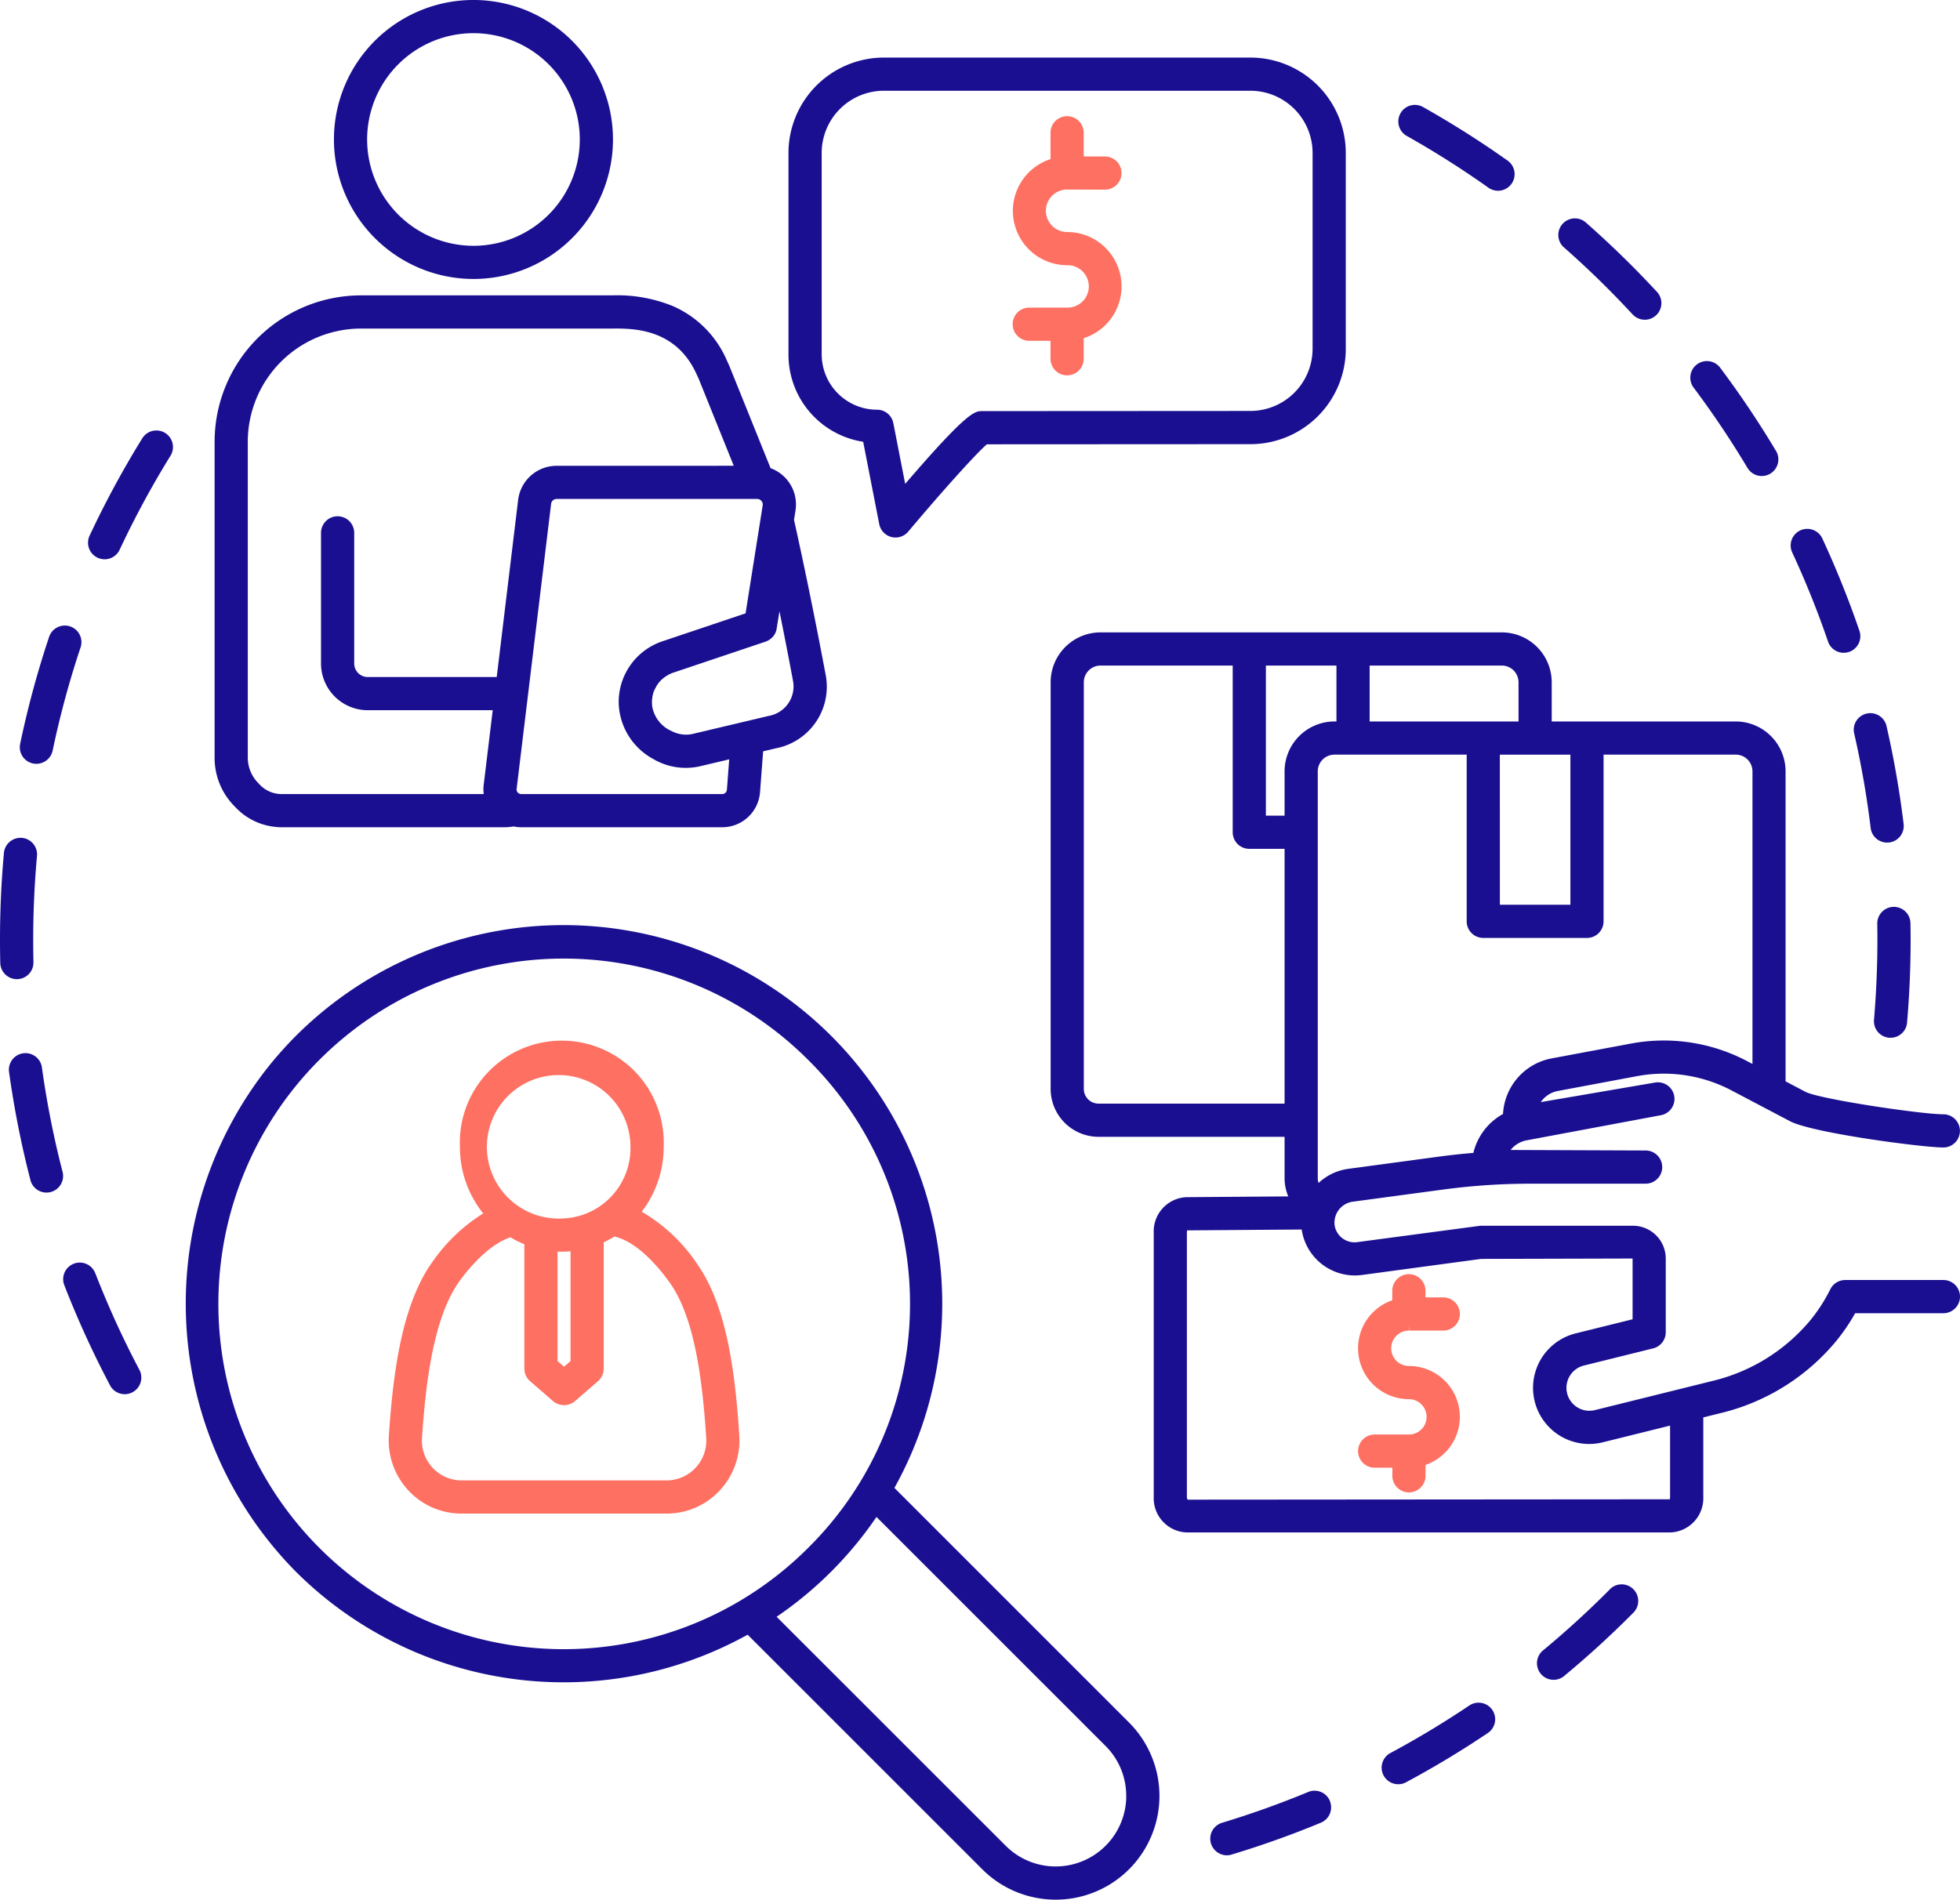 <svg id="Grupo_1024261" data-name="Grupo 1024261" xmlns="http://www.w3.org/2000/svg" xmlns:xlink="http://www.w3.org/1999/xlink" width="165.306" height="160.249" viewBox="0 0 165.306 160.249">
  <defs>
    <clipPath id="clip-path">
      <rect id="Rectángulo_358100" data-name="Rectángulo 358100" width="165.306" height="160.249" fill="none"/>
    </clipPath>
  </defs>
  <g id="Grupo_1021731" data-name="Grupo 1021731" clip-path="url(#clip-path)">
    <path id="Trazado_752638" data-name="Trazado 752638" d="M137.653,26.477a1.4,1.4,0,1,0,2.053-1.9,81.408,81.408,0,0,0-6.011-5.854,1.4,1.4,0,0,0-1.846,2.1,78.583,78.583,0,0,1,5.8,5.652" fill="#1a0f91"/>
    <path id="Trazado_752639" data-name="Trazado 752639" d="M147.355,39.422h0a1.4,1.4,0,1,0,2.4-1.437,80.924,80.924,0,0,0-4.676-6.965,1.4,1.4,0,0,0-1.959-.281,1.4,1.4,0,0,0-.28,1.959,78.714,78.714,0,0,1,4.513,6.724" fill="#1a0f91"/>
    <path id="Trazado_752640" data-name="Trazado 752640" d="M39.931,23.533A11.767,11.767,0,1,0,28.164,11.767,11.779,11.779,0,0,0,39.931,23.533M30.963,11.767a8.968,8.968,0,1,1,8.968,8.968,8.978,8.978,0,0,1-8.968-8.968" fill="#1a0f91"/>
    <path id="Trazado_752641" data-name="Trazado 752641" d="M158.329,77.93q.012.683.011,1.366c0,2.24-.1,4.505-.287,6.732a1.4,1.4,0,0,0,1.274,1.514l.122,0a1.389,1.389,0,0,0,1.392-1.279c.2-2.3.3-4.648.3-6.972q0-.708-.013-1.413a1.4,1.4,0,1,0-2.8.047" fill="#1a0f91"/>
    <path id="Trazado_752642" data-name="Trazado 752642" d="M118.647,11.468a77.97,77.97,0,0,1,6.845,4.336,1.4,1.4,0,1,0,1.618-2.283,80.919,80.919,0,0,0-7.091-4.492,1.4,1.4,0,0,0-1.064-.128,1.385,1.385,0,0,0-.841.662,1.4,1.4,0,0,0,.533,1.905" fill="#1a0f91"/>
    <path id="Trazado_752643" data-name="Trazado 752643" d="M156.381,61.87a78,78,0,0,1,1.391,7.979,1.4,1.4,0,0,0,1.389,1.231l.168-.01a1.4,1.4,0,0,0,1.222-1.557,80.482,80.482,0,0,0-1.443-8.267,1.4,1.4,0,0,0-2.549-.431,1.385,1.385,0,0,0-.178,1.055" fill="#1a0f91"/>
    <path id="Trazado_752644" data-name="Trazado 752644" d="M154.164,54.087a1.4,1.4,0,1,0,2.648-.907,80.753,80.753,0,0,0-3.13-7.782,1.4,1.4,0,0,0-2.539,1.179,77.6,77.6,0,0,1,3.021,7.51" fill="#1a0f91"/>
    <path id="Trazado_752645" data-name="Trazado 752645" d="M90,25.949H86.807a1.4,1.4,0,1,0,0,2.8H88.6v1.515a1.4,1.4,0,0,0,2.8,0V28.529A4.586,4.586,0,0,0,90,19.574a1.793,1.793,0,0,1-.1-3.583L93.19,16a1.4,1.4,0,1,0,0-2.8H91.4v-2a1.4,1.4,0,1,0-2.8,0v2.224A4.585,4.585,0,0,0,90,22.372a1.789,1.789,0,1,1,0,3.577" fill="#fe7062"/>
    <path id="Trazado_752646" data-name="Trazado 752646" d="M72.8,37.268l1.354,6.942A1.405,1.405,0,0,0,75.178,45.3a1.4,1.4,0,0,0,1.421-.454c2.918-3.47,5.734-6.593,6.632-7.365l22.231-.012a8.041,8.041,0,0,0,8.041-8.044V12.9a8.052,8.052,0,0,0-8.044-8.043H74.547A8.053,8.053,0,0,0,66.5,12.9V29.892a7.44,7.44,0,0,0,6.3,7.376m-3.5-7.376V12.9a5.252,5.252,0,0,1,5.245-5.245h30.912a5.252,5.252,0,0,1,5.246,5.245V29.422a5.252,5.252,0,0,1-5.244,5.245l-22.616.013c-.629,0-1.224,0-6.5,6.139l-1-5.126a1.4,1.4,0,0,0-1.372-1.131,4.675,4.675,0,0,1-4.67-4.67" fill="#1a0f91"/>
    <path id="Trazado_752647" data-name="Trazado 752647" d="M58.821,106.657a14.23,14.23,0,0,0-4.7-4.44,8.951,8.951,0,0,0,1.854-5.471,8.6,8.6,0,1,0-17.185,0,8.935,8.935,0,0,0,1.963,5.617,14.573,14.573,0,0,0-4.191,3.96c-2.683,3.634-3.409,9.51-3.765,14.777a6.2,6.2,0,0,0,1.649,4.633,6.086,6.086,0,0,0,4.49,1.949l17.278,0a6.086,6.086,0,0,0,4.485-1.945,6.191,6.191,0,0,0,1.655-4.617c-.334-5.141-1.015-10.88-3.536-14.465m-10.7,8.163-.547.476-.547-.476v-9.237a7.113,7.113,0,0,0,1.094-.029Zm-.74-12.026a6.054,6.054,0,1,1,5.794-6.048,5.931,5.931,0,0,1-5.794,6.048m-4.326,1.583a8.581,8.581,0,0,0,1.173.59v10.491a1.4,1.4,0,0,0,.483,1.057l1.945,1.69a1.437,1.437,0,0,0,1.836,0l1.947-1.691a1.4,1.4,0,0,0,.481-1.056V104.8a8.628,8.628,0,0,0,.9-.487c2.065.463,3.972,2.9,4.713,3.954,2.134,3.035,2.742,8.561,3.032,13.036a3.358,3.358,0,0,1-3.347,3.582H38.939a3.358,3.358,0,0,1-3.346-3.6c.309-4.58.955-10.231,3.224-13.3.669-.906,2.383-3.014,4.242-3.608" fill="#fe7062"/>
    <path id="Trazado_752648" data-name="Trazado 752648" d="M23.267,69.761c.16.014.319.025.48.025h18.8a4.564,4.564,0,0,0,.775-.07,3.05,3.05,0,0,0,.633.07H60.921A3.2,3.2,0,0,0,64.1,66.842l.262-3.461,1.068-.254a5.29,5.29,0,0,0,4.212-6.171C69.518,56.3,68.422,50.4,67,44c-.01-.043-.022-.085-.036-.127l.127-.8a3.258,3.258,0,0,0-2.1-3.577l-3.46-8.584c-.047-.114-.1-.225-.156-.349l-.061-.131a8.782,8.782,0,0,0-4.539-4.6,12.38,12.38,0,0,0-5.128-.915h-21.2A12.358,12.358,0,0,0,18.1,37.263V63.9a5.787,5.787,0,0,0,1.723,4.159,5.334,5.334,0,0,0,3.445,1.7M46.945,39.294A3.271,3.271,0,0,0,43.7,42.169L41.894,57.114H31.015a1.143,1.143,0,0,1-1.141-1.142V44.952a1.4,1.4,0,0,0-2.8,0v11.02a3.944,3.944,0,0,0,3.939,3.94H41.556l-.763,6.307a3.085,3.085,0,0,0,.006.768H23.747a2.552,2.552,0,0,1-1.922-.885,3.063,3.063,0,0,1-.927-2.2V37.263a9.557,9.557,0,0,1,9.544-9.546H51.651c1.737-.013,5.354-.029,7.108,3.871l.081.173c.031.068.063.135.09.2l2.956,7.331ZM65.49,53.1l.25-1.532c.626,3.094,1.05,5.371,1.148,5.9a2.521,2.521,0,0,1-2.045,2.922l-6.4,1.517a2.592,2.592,0,0,1-1.688-.18l-.347-.17a2.792,2.792,0,0,1-1.368-1.8c-.013-.061-.027-.121-.035-.19l-.014-.143c-.006-.072-.006-.144-.005-.218s0-.149.012-.226.017-.138.029-.21.027-.147.045-.213l.044-.15c.022-.07.051-.139.079-.2l.158-.308a3.186,3.186,0,0,1,.308-.426c.052-.057.109-.109.183-.178l.1-.083c.052-.043.106-.083.159-.121s.116-.075.169-.107l.144-.083a2.613,2.613,0,0,1,.351-.151l7.812-2.626a1.576,1.576,0,0,0,.384-.206,1.677,1.677,0,0,0,.253-.239,1.414,1.414,0,0,0,.277-.572m-2.611-1.366-7.007,2.355A5.4,5.4,0,0,0,52.184,59.4a5.545,5.545,0,0,0,2.844,4.59l.135.077a5.4,5.4,0,0,0,3.927.562l2.411-.572-.195,2.571a.393.393,0,0,1-.385.357H43.955a.385.385,0,0,1-.383-.432l2.908-24.05a.468.468,0,0,1,.465-.412H63.861a.47.47,0,0,1,.464.542Zm2.062,1.214Z" fill="#1a0f91"/>
    <path id="Trazado_752649" data-name="Trazado 752649" d="M112.165,151.923a1.4,1.4,0,0,0-1.828-.756c-2.373.984-4.819,1.857-7.269,2.6a1.4,1.4,0,0,0-.936,1.743,1.408,1.408,0,0,0,1.339,1,1.39,1.39,0,0,0,.4-.061c2.543-.767,5.078-1.672,7.532-2.69a1.4,1.4,0,0,0,.757-1.828Z" fill="#1a0f91"/>
    <path id="Trazado_752650" data-name="Trazado 752650" d="M135.807,134.042c-1.8,1.819-3.719,3.572-5.7,5.21a1.4,1.4,0,0,0,1.785,2.156c2.049-1.7,4.036-3.511,5.9-5.4a1.4,1.4,0,0,0-1.988-1.97" fill="#1a0f91"/>
    <path id="Trazado_752651" data-name="Trazado 752651" d="M75.435,125.517A31.939,31.939,0,0,0,24.941,87.4c-.661.661-1.3,1.368-1.963,2.159a32.164,32.164,0,0,0,1.963,43.013A31.99,31.99,0,0,0,63.056,137.9l19.789,19.789a8.753,8.753,0,1,0,12.379-12.379Zm19.554,25.978a5.955,5.955,0,0,1-10.166,4.211L65.5,136.388a31.864,31.864,0,0,0,8.422-8.422l19.318,19.318a5.918,5.918,0,0,1,1.744,4.211M68.134,130.6a29.129,29.129,0,1,1,0-41.214,28.947,28.947,0,0,1,0,41.214" fill="#1a0f91"/>
    <path id="Trazado_752652" data-name="Trazado 752652" d="M118.832,121.014H115.94a1.4,1.4,0,1,0,0,2.8h1.49v.681a1.4,1.4,0,0,0,2.8,0v-.917a4.29,4.29,0,0,0-1.4-8.346,1.492,1.492,0,0,1-.008-2.984l0-.569.028.568h2.875a1.4,1.4,0,0,0,0-2.8h-1.5v-.561a1.4,1.4,0,1,0-2.8,0v.8a4.29,4.29,0,0,0,1.4,8.344,1.493,1.493,0,0,1,0,2.986" fill="#fe7062"/>
    <path id="Trazado_752653" data-name="Trazado 752653" d="M163.906,107.98h-8.282a1.4,1.4,0,0,0-1.243.757l-.093.179a13.66,13.66,0,0,1-1.672,2.538,15.378,15.378,0,0,1-8.074,5.012L134.5,118.957a1.936,1.936,0,0,1-.932-3.758l5.859-1.453a1.4,1.4,0,0,0,1.062-1.358v-6.221a2.768,2.768,0,0,0-2.764-2.765H124.855l-10.383,1.382a1.7,1.7,0,0,1-1.909-1.412,1.789,1.789,0,0,1,1.533-2l7.628-1.025a55.609,55.609,0,0,1,7.367-.493h9.7a1.4,1.4,0,0,0,0-2.8l-11.385-.044a2.248,2.248,0,0,1,1.35-.814l11.354-2.124a1.4,1.4,0,0,0-.494-2.755l-9.667,1.655a2.257,2.257,0,0,1,1.433-.938l6.711-1.257a12.248,12.248,0,0,1,7.915,1.195l4.954,2.608c1.916,1.007,11.237,2.22,12.938,2.22a1.4,1.4,0,1,0,0-2.8c-1.841,0-10.454-1.277-11.635-1.9l-1.67-.879V65.068a4.211,4.211,0,0,0-4.207-4.206H130.871V57.553a4.211,4.211,0,0,0-4.207-4.206H92.817a4.211,4.211,0,0,0-4.206,4.206v34.31A4.044,4.044,0,0,0,92.65,95.9h15.691v3.476a3.985,3.985,0,0,0,.311,1.551l-8.586.064a2.887,2.887,0,0,0-2.761,2.991v22.3a2.887,2.887,0,0,0,2.761,2.992h40.828a2.888,2.888,0,0,0,2.762-2.994v-6.71l1.561-.387a18.16,18.16,0,0,0,9.534-5.919,16.049,16.049,0,0,0,1.712-2.484h7.443a1.4,1.4,0,1,0,0-2.8M115.515,60.862V56.145h11.149a1.41,1.41,0,0,1,1.408,1.408v3.309Zm10.981,2.8h5.951V76.322H126.5Zm-1.4,15.461h8.749a1.4,1.4,0,0,0,1.4-1.4V63.66h11.149a1.41,1.41,0,0,1,1.409,1.408V89.753l-.486-.256a15.058,15.058,0,0,0-9.733-1.469l-6.711,1.255a5.034,5.034,0,0,0-4.108,4.69,5.1,5.1,0,0,0-2.5,3.283c-.977.082-1.954.187-2.911.316L113.724,98.6a4.549,4.549,0,0,0-2.513,1.192,1.233,1.233,0,0,1-.071-.411V65.068a1.41,1.41,0,0,1,1.408-1.408H123.7V77.722a1.4,1.4,0,0,0,1.4,1.4M112.716,60.862h-.168a4.211,4.211,0,0,0-4.207,4.206v3.74h-1.576V56.145h5.951ZM100.1,103.792l9.686-.072.006.052a4.532,4.532,0,0,0,5.053,3.786L124.91,106.2l12.782-.034v5.126l-4.8,1.19a4.734,4.734,0,0,0,1.141,9.329,4.754,4.754,0,0,0,1.139-.139l5.682-1.41v6.016c0,.107-.038.184.008.2l-40.691.031a.353.353,0,0,1-.07-.225v-22.3c0-.106.039-.183,0-.192m5.265-32.186h2.975V93.1H92.65a1.242,1.242,0,0,1-1.241-1.24V57.553a1.41,1.41,0,0,1,1.408-1.408h11.149V70.207a1.4,1.4,0,0,0,1.4,1.4" fill="#1a0f91"/>
    <path id="Trazado_752654" data-name="Trazado 752654" d="M123.923,143.872c-2.134,1.435-4.359,2.776-6.612,3.986a1.4,1.4,0,1,0,1.324,2.465c2.338-1.254,4.643-2.644,6.849-4.129a1.4,1.4,0,0,0,.381-1.942,1.4,1.4,0,0,0-1.942-.38" fill="#1a0f91"/>
    <path id="Trazado_752655" data-name="Trazado 752655" d="M2.784,64.406l0,0a1.537,1.537,0,0,0,.284.029A1.406,1.406,0,0,0,4.44,63.322a77.572,77.572,0,0,1,2.339-8.658,1.4,1.4,0,1,0-2.654-.886A80.077,80.077,0,0,0,1.7,62.75a1.4,1.4,0,0,0,1.083,1.656" fill="#1a0f91"/>
    <path id="Trazado_752656" data-name="Trazado 752656" d="M1.448,82.6h.007a1.4,1.4,0,0,0,1.366-1.432Q2.8,80.233,2.8,79.3c0-2.368.108-4.757.32-7.1a1.4,1.4,0,0,0-1.273-1.52A1.411,1.411,0,0,0,.331,71.943C.111,74.37,0,76.844,0,79.3q0,.971.023,1.934a1.406,1.406,0,0,0,1.4,1.367Z" fill="#1a0f91"/>
    <path id="Trazado_752657" data-name="Trazado 752657" d="M3.543,90.105a1.4,1.4,0,1,0-2.771.385,80.409,80.409,0,0,0,1.809,9.115,1.4,1.4,0,0,0,2.709-.7,78,78,0,0,1-1.747-8.8" fill="#1a0f91"/>
    <path id="Trazado_752658" data-name="Trazado 752658" d="M13.923,36.521A1.4,1.4,0,0,0,12,36.975a80.607,80.607,0,0,0-4.424,8.172,1.4,1.4,0,1,0,2.534,1.188,77.664,77.664,0,0,1,4.269-7.887,1.4,1.4,0,0,0-.454-1.927" fill="#1a0f91"/>
    <path id="Trazado_752659" data-name="Trazado 752659" d="M8.045,107.435a1.4,1.4,0,1,0-2.609,1.014A80.657,80.657,0,0,0,9.3,116.9a1.4,1.4,0,0,0,2.474-1.309,77.527,77.527,0,0,1-3.725-8.158" fill="#1a0f91"/>
  </g>
</svg>
